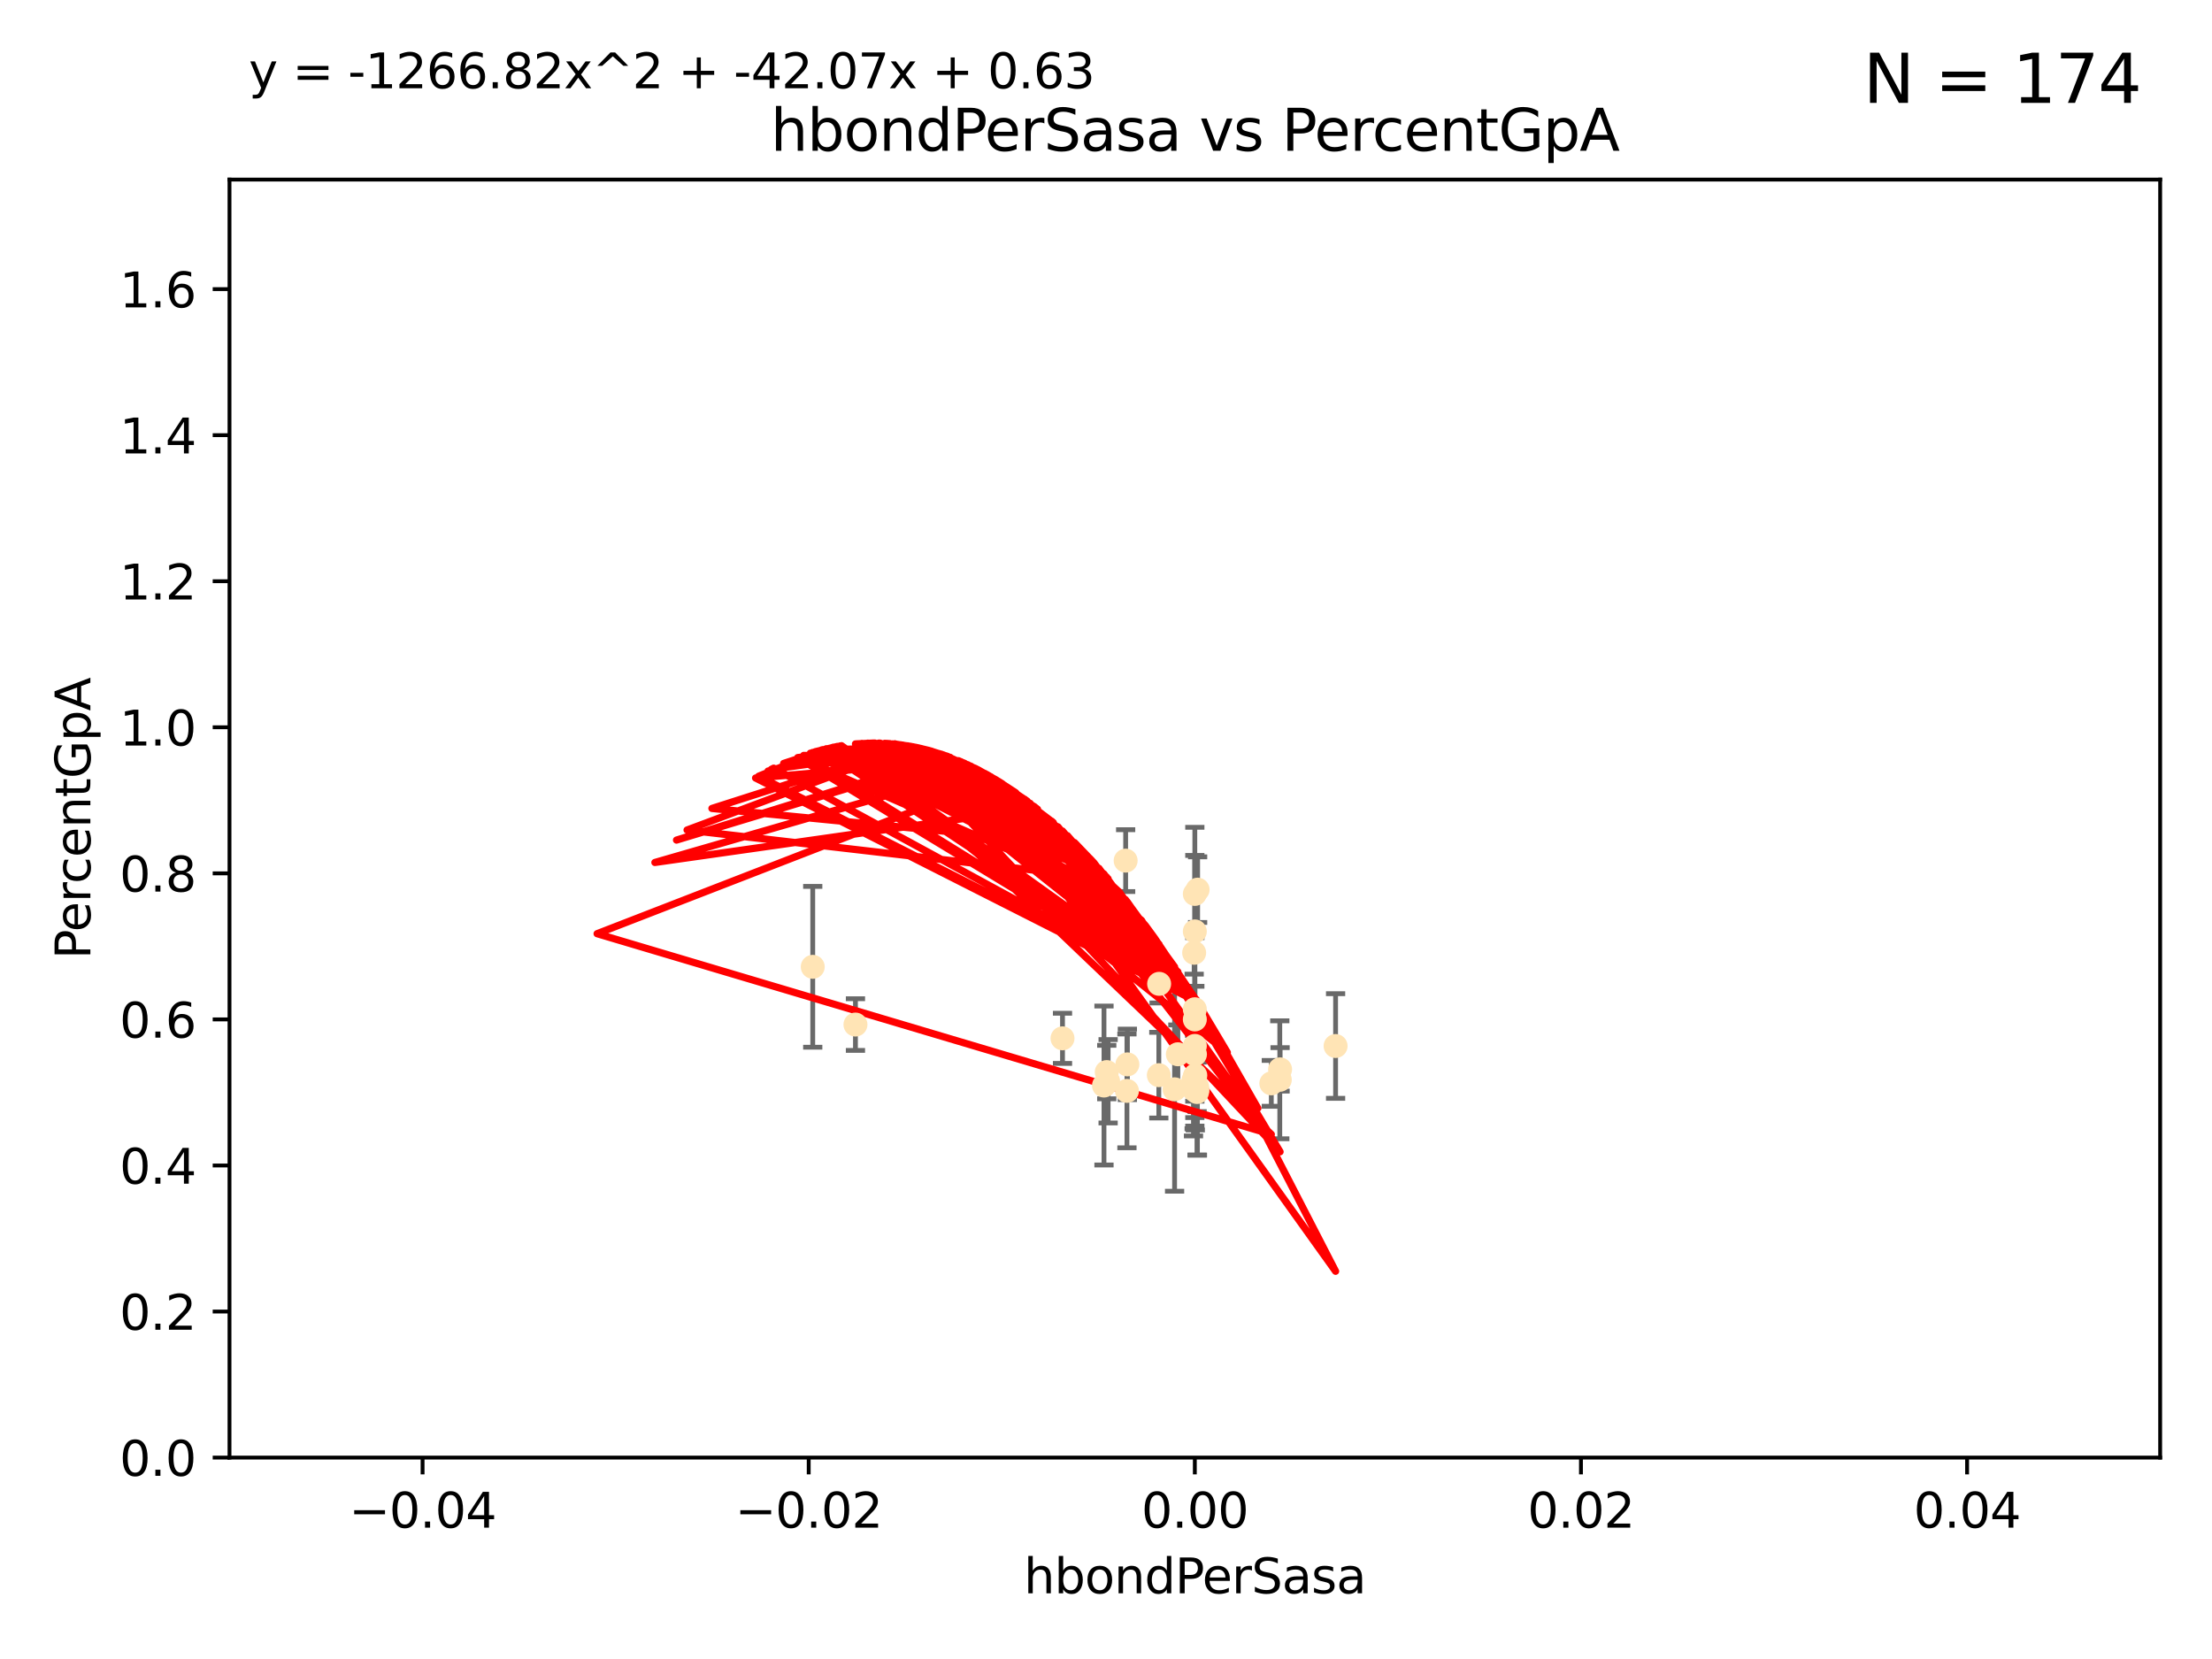 <?xml version="1.0" encoding="utf-8" standalone="no"?>
<!DOCTYPE svg PUBLIC "-//W3C//DTD SVG 1.1//EN"
  "http://www.w3.org/Graphics/SVG/1.1/DTD/svg11.dtd">
<svg xmlns:xlink="http://www.w3.org/1999/xlink" width="460.8pt" height="345.6pt" viewBox="0 0 460.8 345.6" xmlns="http://www.w3.org/2000/svg" version="1.1">
 <defs>
  <style type="text/css">*{stroke-linejoin: round; stroke-linecap: butt}</style>
 </defs>
 <g id="figure_1">
  <g id="patch_1">
   <path d="M 0 345.6 
L 460.8 345.6 
L 460.8 0 
L 0 0 
z
" style="fill: #ffffff"/>
  </g>
  <g id="axes_1">
   <g id="patch_2">
    <path d="M 47.81 303.64 
L 450 303.64 
L 450 37.411 
L 47.81 37.411 
z
" style="fill: #ffffff"/>
   </g>
   <g id="PathCollection_1">
    <defs>
     <path id="m724ec3000a" d="M 0 1.118 
C 0.297 1.118 0.581 1 0.791 0.791 
C 1 0.581 1.118 0.297 1.118 0 
C 1.118 -0.297 1 -0.581 0.791 -0.791 
C 0.581 -1 0.297 -1.118 0 -1.118 
C -0.297 -1.118 -0.581 -1 -0.791 -0.791 
C -1 -0.581 -1.118 -0.297 -1.118 0 
C -1.118 0.297 -1 0.581 -0.791 0.791 
C -0.581 1 -0.297 1.118 0 1.118 
z
" style="stroke: #ffe4b5"/>
    </defs>
    <g clip-path="url(#p5b90df4842)">
     <use xlink:href="#m724ec3000a" x="249.382" y="226.411" style="fill: #ffe4b5; stroke: #ffe4b5"/>
     <use xlink:href="#m724ec3000a" x="234.852" y="221.731" style="fill: #ffe4b5; stroke: #ffe4b5"/>
     <use xlink:href="#m724ec3000a" x="248.905" y="186.224" style="fill: #ffe4b5; stroke: #ffe4b5"/>
     <use xlink:href="#m724ec3000a" x="241.405" y="223.977" style="fill: #ffe4b5; stroke: #ffe4b5"/>
     <use xlink:href="#m724ec3000a" x="230.842" y="225.249" style="fill: #ffe4b5; stroke: #ffe4b5"/>
     <use xlink:href="#m724ec3000a" x="245.37" y="219.624" style="fill: #ffe4b5; stroke: #ffe4b5"/>
     <use xlink:href="#m724ec3000a" x="229.982" y="226.135" style="fill: #ffe4b5; stroke: #ffe4b5"/>
     <use xlink:href="#m724ec3000a" x="234.493" y="179.285" style="fill: #ffe4b5; stroke: #ffe4b5"/>
     <use xlink:href="#m724ec3000a" x="248.905" y="224.484" style="fill: #ffe4b5; stroke: #ffe4b5"/>
     <use xlink:href="#m724ec3000a" x="230.557" y="223.332" style="fill: #ffe4b5; stroke: #ffe4b5"/>
     <use xlink:href="#m724ec3000a" x="264.839" y="225.686" style="fill: #ffe4b5; stroke: #ffe4b5"/>
     <use xlink:href="#m724ec3000a" x="248.905" y="210.247" style="fill: #ffe4b5; stroke: #ffe4b5"/>
     <use xlink:href="#m724ec3000a" x="248.931" y="219.631" style="fill: #ffe4b5; stroke: #ffe4b5"/>
     <use xlink:href="#m724ec3000a" x="248.765" y="198.481" style="fill: #ffe4b5; stroke: #ffe4b5"/>
     <use xlink:href="#m724ec3000a" x="241.469" y="204.951" style="fill: #ffe4b5; stroke: #ffe4b5"/>
     <use xlink:href="#m724ec3000a" x="221.34" y="216.303" style="fill: #ffe4b5; stroke: #ffe4b5"/>
     <use xlink:href="#m724ec3000a" x="249.445" y="227.029" style="fill: #ffe4b5; stroke: #ffe4b5"/>
     <use xlink:href="#m724ec3000a" x="248.625" y="225.021" style="fill: #ffe4b5; stroke: #ffe4b5"/>
     <use xlink:href="#m724ec3000a" x="248.765" y="227.043" style="fill: #ffe4b5; stroke: #ffe4b5"/>
     <use xlink:href="#m724ec3000a" x="248.905" y="217.887" style="fill: #ffe4b5; stroke: #ffe4b5"/>
     <use xlink:href="#m724ec3000a" x="248.905" y="194.031" style="fill: #ffe4b5; stroke: #ffe4b5"/>
     <use xlink:href="#m724ec3000a" x="244.687" y="226.92" style="fill: #ffe4b5; stroke: #ffe4b5"/>
     <use xlink:href="#m724ec3000a" x="266.604" y="224.942" style="fill: #ffe4b5; stroke: #ffe4b5"/>
     <use xlink:href="#m724ec3000a" x="248.905" y="224.228" style="fill: #ffe4b5; stroke: #ffe4b5"/>
     <use xlink:href="#m724ec3000a" x="278.229" y="217.903" style="fill: #ffe4b5; stroke: #ffe4b5"/>
     <use xlink:href="#m724ec3000a" x="249.486" y="185.331" style="fill: #ffe4b5; stroke: #ffe4b5"/>
     <use xlink:href="#m724ec3000a" x="234.763" y="227.252" style="fill: #ffe4b5; stroke: #ffe4b5"/>
     <use xlink:href="#m724ec3000a" x="249.001" y="224.019" style="fill: #ffe4b5; stroke: #ffe4b5"/>
     <use xlink:href="#m724ec3000a" x="178.207" y="213.437" style="fill: #ffe4b5; stroke: #ffe4b5"/>
     <use xlink:href="#m724ec3000a" x="169.309" y="201.405" style="fill: #ffe4b5; stroke: #ffe4b5"/>
     <use xlink:href="#m724ec3000a" x="249.365" y="227.487" style="fill: #ffe4b5; stroke: #ffe4b5"/>
     <use xlink:href="#m724ec3000a" x="266.664" y="222.767" style="fill: #ffe4b5; stroke: #ffe4b5"/>
     <use xlink:href="#m724ec3000a" x="248.905" y="212.364" style="fill: #ffe4b5; stroke: #ffe4b5"/>
    </g>
   </g>
   <g id="matplotlib.axis_1">
    <g id="xtick_1">
     <g id="line2d_1">
      <defs>
       <path id="mc530b7722c" d="M 0 0 
L 0 3.5 
" style="stroke: #000000; stroke-width: 0.8"/>
      </defs>
      <g>
       <use xlink:href="#mc530b7722c" x="88.029" y="303.64" style="stroke: #000000; stroke-width: 0.8"/>
      </g>
     </g>
     <g id="text_1">
      <!-- −0.04 -->
      <g transform="translate(72.706 318.238)scale(0.1 -0.1)">
       <defs>
        <path id="DejaVuSans-2212" d="M 678 2272 
L 4684 2272 
L 4684 1741 
L 678 1741 
L 678 2272 
z
" transform="scale(0.016)"/>
        <path id="DejaVuSans-30" d="M 2034 4250 
Q 1547 4250 1301 3770 
Q 1056 3291 1056 2328 
Q 1056 1369 1301 889 
Q 1547 409 2034 409 
Q 2525 409 2770 889 
Q 3016 1369 3016 2328 
Q 3016 3291 2770 3770 
Q 2525 4250 2034 4250 
z
M 2034 4750 
Q 2819 4750 3233 4129 
Q 3647 3509 3647 2328 
Q 3647 1150 3233 529 
Q 2819 -91 2034 -91 
Q 1250 -91 836 529 
Q 422 1150 422 2328 
Q 422 3509 836 4129 
Q 1250 4750 2034 4750 
z
" transform="scale(0.016)"/>
        <path id="DejaVuSans-2e" d="M 684 794 
L 1344 794 
L 1344 0 
L 684 0 
L 684 794 
z
" transform="scale(0.016)"/>
        <path id="DejaVuSans-34" d="M 2419 4116 
L 825 1625 
L 2419 1625 
L 2419 4116 
z
M 2253 4666 
L 3047 4666 
L 3047 1625 
L 3713 1625 
L 3713 1100 
L 3047 1100 
L 3047 0 
L 2419 0 
L 2419 1100 
L 313 1100 
L 313 1709 
L 2253 4666 
z
" transform="scale(0.016)"/>
       </defs>
       <use xlink:href="#DejaVuSans-2212"/>
       <use xlink:href="#DejaVuSans-30" x="83.789"/>
       <use xlink:href="#DejaVuSans-2e" x="147.412"/>
       <use xlink:href="#DejaVuSans-30" x="179.199"/>
       <use xlink:href="#DejaVuSans-34" x="242.822"/>
      </g>
     </g>
    </g>
    <g id="xtick_2">
     <g id="line2d_2">
      <g>
       <use xlink:href="#mc530b7722c" x="168.467" y="303.64" style="stroke: #000000; stroke-width: 0.8"/>
      </g>
     </g>
     <g id="text_2">
      <!-- −0.02 -->
      <g transform="translate(153.144 318.238)scale(0.1 -0.1)">
       <defs>
        <path id="DejaVuSans-32" d="M 1228 531 
L 3431 531 
L 3431 0 
L 469 0 
L 469 531 
Q 828 903 1448 1529 
Q 2069 2156 2228 2338 
Q 2531 2678 2651 2914 
Q 2772 3150 2772 3378 
Q 2772 3750 2511 3984 
Q 2250 4219 1831 4219 
Q 1534 4219 1204 4116 
Q 875 4013 500 3803 
L 500 4441 
Q 881 4594 1212 4672 
Q 1544 4750 1819 4750 
Q 2544 4750 2975 4387 
Q 3406 4025 3406 3419 
Q 3406 3131 3298 2873 
Q 3191 2616 2906 2266 
Q 2828 2175 2409 1742 
Q 1991 1309 1228 531 
z
" transform="scale(0.016)"/>
       </defs>
       <use xlink:href="#DejaVuSans-2212"/>
       <use xlink:href="#DejaVuSans-30" x="83.789"/>
       <use xlink:href="#DejaVuSans-2e" x="147.412"/>
       <use xlink:href="#DejaVuSans-30" x="179.199"/>
       <use xlink:href="#DejaVuSans-32" x="242.822"/>
      </g>
     </g>
    </g>
    <g id="xtick_3">
     <g id="line2d_3">
      <g>
       <use xlink:href="#mc530b7722c" x="248.905" y="303.64" style="stroke: #000000; stroke-width: 0.8"/>
      </g>
     </g>
     <g id="text_3">
      <!-- 0.00 -->
      <g transform="translate(237.772 318.238)scale(0.1 -0.1)">
       <use xlink:href="#DejaVuSans-30"/>
       <use xlink:href="#DejaVuSans-2e" x="63.623"/>
       <use xlink:href="#DejaVuSans-30" x="95.41"/>
       <use xlink:href="#DejaVuSans-30" x="159.033"/>
      </g>
     </g>
    </g>
    <g id="xtick_4">
     <g id="line2d_4">
      <g>
       <use xlink:href="#mc530b7722c" x="329.343" y="303.64" style="stroke: #000000; stroke-width: 0.8"/>
      </g>
     </g>
     <g id="text_4">
      <!-- 0.02 -->
      <g transform="translate(318.21 318.238)scale(0.1 -0.1)">
       <use xlink:href="#DejaVuSans-30"/>
       <use xlink:href="#DejaVuSans-2e" x="63.623"/>
       <use xlink:href="#DejaVuSans-30" x="95.41"/>
       <use xlink:href="#DejaVuSans-32" x="159.033"/>
      </g>
     </g>
    </g>
    <g id="xtick_5">
     <g id="line2d_5">
      <g>
       <use xlink:href="#mc530b7722c" x="409.781" y="303.64" style="stroke: #000000; stroke-width: 0.8"/>
      </g>
     </g>
     <g id="text_5">
      <!-- 0.04 -->
      <g transform="translate(398.648 318.238)scale(0.1 -0.1)">
       <use xlink:href="#DejaVuSans-30"/>
       <use xlink:href="#DejaVuSans-2e" x="63.623"/>
       <use xlink:href="#DejaVuSans-30" x="95.41"/>
       <use xlink:href="#DejaVuSans-34" x="159.033"/>
      </g>
     </g>
    </g>
    <g id="text_6">
     <!-- hbondPerSasa -->
     <g transform="translate(213.287 331.917)scale(0.1 -0.1)">
      <defs>
       <path id="DejaVuSans-68" d="M 3513 2113 
L 3513 0 
L 2938 0 
L 2938 2094 
Q 2938 2591 2744 2837 
Q 2550 3084 2163 3084 
Q 1697 3084 1428 2787 
Q 1159 2491 1159 1978 
L 1159 0 
L 581 0 
L 581 4863 
L 1159 4863 
L 1159 2956 
Q 1366 3272 1645 3428 
Q 1925 3584 2291 3584 
Q 2894 3584 3203 3211 
Q 3513 2838 3513 2113 
z
" transform="scale(0.016)"/>
       <path id="DejaVuSans-62" d="M 3116 1747 
Q 3116 2381 2855 2742 
Q 2594 3103 2138 3103 
Q 1681 3103 1420 2742 
Q 1159 2381 1159 1747 
Q 1159 1113 1420 752 
Q 1681 391 2138 391 
Q 2594 391 2855 752 
Q 3116 1113 3116 1747 
z
M 1159 2969 
Q 1341 3281 1617 3432 
Q 1894 3584 2278 3584 
Q 2916 3584 3314 3078 
Q 3713 2572 3713 1747 
Q 3713 922 3314 415 
Q 2916 -91 2278 -91 
Q 1894 -91 1617 61 
Q 1341 213 1159 525 
L 1159 0 
L 581 0 
L 581 4863 
L 1159 4863 
L 1159 2969 
z
" transform="scale(0.016)"/>
       <path id="DejaVuSans-6f" d="M 1959 3097 
Q 1497 3097 1228 2736 
Q 959 2375 959 1747 
Q 959 1119 1226 758 
Q 1494 397 1959 397 
Q 2419 397 2687 759 
Q 2956 1122 2956 1747 
Q 2956 2369 2687 2733 
Q 2419 3097 1959 3097 
z
M 1959 3584 
Q 2709 3584 3137 3096 
Q 3566 2609 3566 1747 
Q 3566 888 3137 398 
Q 2709 -91 1959 -91 
Q 1206 -91 779 398 
Q 353 888 353 1747 
Q 353 2609 779 3096 
Q 1206 3584 1959 3584 
z
" transform="scale(0.016)"/>
       <path id="DejaVuSans-6e" d="M 3513 2113 
L 3513 0 
L 2938 0 
L 2938 2094 
Q 2938 2591 2744 2837 
Q 2550 3084 2163 3084 
Q 1697 3084 1428 2787 
Q 1159 2491 1159 1978 
L 1159 0 
L 581 0 
L 581 3500 
L 1159 3500 
L 1159 2956 
Q 1366 3272 1645 3428 
Q 1925 3584 2291 3584 
Q 2894 3584 3203 3211 
Q 3513 2838 3513 2113 
z
" transform="scale(0.016)"/>
       <path id="DejaVuSans-64" d="M 2906 2969 
L 2906 4863 
L 3481 4863 
L 3481 0 
L 2906 0 
L 2906 525 
Q 2725 213 2448 61 
Q 2172 -91 1784 -91 
Q 1150 -91 751 415 
Q 353 922 353 1747 
Q 353 2572 751 3078 
Q 1150 3584 1784 3584 
Q 2172 3584 2448 3432 
Q 2725 3281 2906 2969 
z
M 947 1747 
Q 947 1113 1208 752 
Q 1469 391 1925 391 
Q 2381 391 2643 752 
Q 2906 1113 2906 1747 
Q 2906 2381 2643 2742 
Q 2381 3103 1925 3103 
Q 1469 3103 1208 2742 
Q 947 2381 947 1747 
z
" transform="scale(0.016)"/>
       <path id="DejaVuSans-50" d="M 1259 4147 
L 1259 2394 
L 2053 2394 
Q 2494 2394 2734 2622 
Q 2975 2850 2975 3272 
Q 2975 3691 2734 3919 
Q 2494 4147 2053 4147 
L 1259 4147 
z
M 628 4666 
L 2053 4666 
Q 2838 4666 3239 4311 
Q 3641 3956 3641 3272 
Q 3641 2581 3239 2228 
Q 2838 1875 2053 1875 
L 1259 1875 
L 1259 0 
L 628 0 
L 628 4666 
z
" transform="scale(0.016)"/>
       <path id="DejaVuSans-65" d="M 3597 1894 
L 3597 1613 
L 953 1613 
Q 991 1019 1311 708 
Q 1631 397 2203 397 
Q 2534 397 2845 478 
Q 3156 559 3463 722 
L 3463 178 
Q 3153 47 2828 -22 
Q 2503 -91 2169 -91 
Q 1331 -91 842 396 
Q 353 884 353 1716 
Q 353 2575 817 3079 
Q 1281 3584 2069 3584 
Q 2775 3584 3186 3129 
Q 3597 2675 3597 1894 
z
M 3022 2063 
Q 3016 2534 2758 2815 
Q 2500 3097 2075 3097 
Q 1594 3097 1305 2825 
Q 1016 2553 972 2059 
L 3022 2063 
z
" transform="scale(0.016)"/>
       <path id="DejaVuSans-72" d="M 2631 2963 
Q 2534 3019 2420 3045 
Q 2306 3072 2169 3072 
Q 1681 3072 1420 2755 
Q 1159 2438 1159 1844 
L 1159 0 
L 581 0 
L 581 3500 
L 1159 3500 
L 1159 2956 
Q 1341 3275 1631 3429 
Q 1922 3584 2338 3584 
Q 2397 3584 2469 3576 
Q 2541 3569 2628 3553 
L 2631 2963 
z
" transform="scale(0.016)"/>
       <path id="DejaVuSans-53" d="M 3425 4513 
L 3425 3897 
Q 3066 4069 2747 4153 
Q 2428 4238 2131 4238 
Q 1616 4238 1336 4038 
Q 1056 3838 1056 3469 
Q 1056 3159 1242 3001 
Q 1428 2844 1947 2747 
L 2328 2669 
Q 3034 2534 3370 2195 
Q 3706 1856 3706 1288 
Q 3706 609 3251 259 
Q 2797 -91 1919 -91 
Q 1588 -91 1214 -16 
Q 841 59 441 206 
L 441 856 
Q 825 641 1194 531 
Q 1563 422 1919 422 
Q 2459 422 2753 634 
Q 3047 847 3047 1241 
Q 3047 1584 2836 1778 
Q 2625 1972 2144 2069 
L 1759 2144 
Q 1053 2284 737 2584 
Q 422 2884 422 3419 
Q 422 4038 858 4394 
Q 1294 4750 2059 4750 
Q 2388 4750 2728 4690 
Q 3069 4631 3425 4513 
z
" transform="scale(0.016)"/>
       <path id="DejaVuSans-61" d="M 2194 1759 
Q 1497 1759 1228 1600 
Q 959 1441 959 1056 
Q 959 750 1161 570 
Q 1363 391 1709 391 
Q 2188 391 2477 730 
Q 2766 1069 2766 1631 
L 2766 1759 
L 2194 1759 
z
M 3341 1997 
L 3341 0 
L 2766 0 
L 2766 531 
Q 2569 213 2275 61 
Q 1981 -91 1556 -91 
Q 1019 -91 701 211 
Q 384 513 384 1019 
Q 384 1609 779 1909 
Q 1175 2209 1959 2209 
L 2766 2209 
L 2766 2266 
Q 2766 2663 2505 2880 
Q 2244 3097 1772 3097 
Q 1472 3097 1187 3025 
Q 903 2953 641 2809 
L 641 3341 
Q 956 3463 1253 3523 
Q 1550 3584 1831 3584 
Q 2591 3584 2966 3190 
Q 3341 2797 3341 1997 
z
" transform="scale(0.016)"/>
       <path id="DejaVuSans-73" d="M 2834 3397 
L 2834 2853 
Q 2591 2978 2328 3040 
Q 2066 3103 1784 3103 
Q 1356 3103 1142 2972 
Q 928 2841 928 2578 
Q 928 2378 1081 2264 
Q 1234 2150 1697 2047 
L 1894 2003 
Q 2506 1872 2764 1633 
Q 3022 1394 3022 966 
Q 3022 478 2636 193 
Q 2250 -91 1575 -91 
Q 1294 -91 989 -36 
Q 684 19 347 128 
L 347 722 
Q 666 556 975 473 
Q 1284 391 1588 391 
Q 1994 391 2212 530 
Q 2431 669 2431 922 
Q 2431 1156 2273 1281 
Q 2116 1406 1581 1522 
L 1381 1569 
Q 847 1681 609 1914 
Q 372 2147 372 2553 
Q 372 3047 722 3315 
Q 1072 3584 1716 3584 
Q 2034 3584 2315 3537 
Q 2597 3491 2834 3397 
z
" transform="scale(0.016)"/>
      </defs>
      <use xlink:href="#DejaVuSans-68"/>
      <use xlink:href="#DejaVuSans-62" x="63.379"/>
      <use xlink:href="#DejaVuSans-6f" x="126.855"/>
      <use xlink:href="#DejaVuSans-6e" x="188.037"/>
      <use xlink:href="#DejaVuSans-64" x="251.416"/>
      <use xlink:href="#DejaVuSans-50" x="314.893"/>
      <use xlink:href="#DejaVuSans-65" x="371.57"/>
      <use xlink:href="#DejaVuSans-72" x="433.094"/>
      <use xlink:href="#DejaVuSans-53" x="474.207"/>
      <use xlink:href="#DejaVuSans-61" x="537.684"/>
      <use xlink:href="#DejaVuSans-73" x="598.963"/>
      <use xlink:href="#DejaVuSans-61" x="651.062"/>
     </g>
    </g>
   </g>
   <g id="matplotlib.axis_2">
    <g id="ytick_1">
     <g id="line2d_6">
      <defs>
       <path id="m06e369c76f" d="M 0 0 
L -3.5 0 
" style="stroke: #000000; stroke-width: 0.8"/>
      </defs>
      <g>
       <use xlink:href="#m06e369c76f" x="47.81" y="303.64" style="stroke: #000000; stroke-width: 0.8"/>
      </g>
     </g>
     <g id="text_7">
      <!-- 0.0 -->
      <g transform="translate(24.907 307.439)scale(0.1 -0.1)">
       <use xlink:href="#DejaVuSans-30"/>
       <use xlink:href="#DejaVuSans-2e" x="63.623"/>
       <use xlink:href="#DejaVuSans-30" x="95.41"/>
      </g>
     </g>
    </g>
    <g id="ytick_2">
     <g id="line2d_7">
      <g>
       <use xlink:href="#m06e369c76f" x="47.81" y="273.214" style="stroke: #000000; stroke-width: 0.8"/>
      </g>
     </g>
     <g id="text_8">
      <!-- 0.2 -->
      <g transform="translate(24.907 277.013)scale(0.1 -0.1)">
       <use xlink:href="#DejaVuSans-30"/>
       <use xlink:href="#DejaVuSans-2e" x="63.623"/>
       <use xlink:href="#DejaVuSans-32" x="95.41"/>
      </g>
     </g>
    </g>
    <g id="ytick_3">
     <g id="line2d_8">
      <g>
       <use xlink:href="#m06e369c76f" x="47.81" y="242.788" style="stroke: #000000; stroke-width: 0.8"/>
      </g>
     </g>
     <g id="text_9">
      <!-- 0.4 -->
      <g transform="translate(24.907 246.587)scale(0.1 -0.1)">
       <use xlink:href="#DejaVuSans-30"/>
       <use xlink:href="#DejaVuSans-2e" x="63.623"/>
       <use xlink:href="#DejaVuSans-34" x="95.41"/>
      </g>
     </g>
    </g>
    <g id="ytick_4">
     <g id="line2d_9">
      <g>
       <use xlink:href="#m06e369c76f" x="47.81" y="212.362" style="stroke: #000000; stroke-width: 0.8"/>
      </g>
     </g>
     <g id="text_10">
      <!-- 0.6 -->
      <g transform="translate(24.907 216.161)scale(0.1 -0.1)">
       <defs>
        <path id="DejaVuSans-36" d="M 2113 2584 
Q 1688 2584 1439 2293 
Q 1191 2003 1191 1497 
Q 1191 994 1439 701 
Q 1688 409 2113 409 
Q 2538 409 2786 701 
Q 3034 994 3034 1497 
Q 3034 2003 2786 2293 
Q 2538 2584 2113 2584 
z
M 3366 4563 
L 3366 3988 
Q 3128 4100 2886 4159 
Q 2644 4219 2406 4219 
Q 1781 4219 1451 3797 
Q 1122 3375 1075 2522 
Q 1259 2794 1537 2939 
Q 1816 3084 2150 3084 
Q 2853 3084 3261 2657 
Q 3669 2231 3669 1497 
Q 3669 778 3244 343 
Q 2819 -91 2113 -91 
Q 1303 -91 875 529 
Q 447 1150 447 2328 
Q 447 3434 972 4092 
Q 1497 4750 2381 4750 
Q 2619 4750 2861 4703 
Q 3103 4656 3366 4563 
z
" transform="scale(0.016)"/>
       </defs>
       <use xlink:href="#DejaVuSans-30"/>
       <use xlink:href="#DejaVuSans-2e" x="63.623"/>
       <use xlink:href="#DejaVuSans-36" x="95.41"/>
      </g>
     </g>
    </g>
    <g id="ytick_5">
     <g id="line2d_10">
      <g>
       <use xlink:href="#m06e369c76f" x="47.81" y="181.935" style="stroke: #000000; stroke-width: 0.8"/>
      </g>
     </g>
     <g id="text_11">
      <!-- 0.8 -->
      <g transform="translate(24.907 185.735)scale(0.1 -0.1)">
       <defs>
        <path id="DejaVuSans-38" d="M 2034 2216 
Q 1584 2216 1326 1975 
Q 1069 1734 1069 1313 
Q 1069 891 1326 650 
Q 1584 409 2034 409 
Q 2484 409 2743 651 
Q 3003 894 3003 1313 
Q 3003 1734 2745 1975 
Q 2488 2216 2034 2216 
z
M 1403 2484 
Q 997 2584 770 2862 
Q 544 3141 544 3541 
Q 544 4100 942 4425 
Q 1341 4750 2034 4750 
Q 2731 4750 3128 4425 
Q 3525 4100 3525 3541 
Q 3525 3141 3298 2862 
Q 3072 2584 2669 2484 
Q 3125 2378 3379 2068 
Q 3634 1759 3634 1313 
Q 3634 634 3220 271 
Q 2806 -91 2034 -91 
Q 1263 -91 848 271 
Q 434 634 434 1313 
Q 434 1759 690 2068 
Q 947 2378 1403 2484 
z
M 1172 3481 
Q 1172 3119 1398 2916 
Q 1625 2713 2034 2713 
Q 2441 2713 2670 2916 
Q 2900 3119 2900 3481 
Q 2900 3844 2670 4047 
Q 2441 4250 2034 4250 
Q 1625 4250 1398 4047 
Q 1172 3844 1172 3481 
z
" transform="scale(0.016)"/>
       </defs>
       <use xlink:href="#DejaVuSans-30"/>
       <use xlink:href="#DejaVuSans-2e" x="63.623"/>
       <use xlink:href="#DejaVuSans-38" x="95.41"/>
      </g>
     </g>
    </g>
    <g id="ytick_6">
     <g id="line2d_11">
      <g>
       <use xlink:href="#m06e369c76f" x="47.81" y="151.509" style="stroke: #000000; stroke-width: 0.8"/>
      </g>
     </g>
     <g id="text_12">
      <!-- 1.0 -->
      <g transform="translate(24.907 155.308)scale(0.1 -0.1)">
       <defs>
        <path id="DejaVuSans-31" d="M 794 531 
L 1825 531 
L 1825 4091 
L 703 3866 
L 703 4441 
L 1819 4666 
L 2450 4666 
L 2450 531 
L 3481 531 
L 3481 0 
L 794 0 
L 794 531 
z
" transform="scale(0.016)"/>
       </defs>
       <use xlink:href="#DejaVuSans-31"/>
       <use xlink:href="#DejaVuSans-2e" x="63.623"/>
       <use xlink:href="#DejaVuSans-30" x="95.41"/>
      </g>
     </g>
    </g>
    <g id="ytick_7">
     <g id="line2d_12">
      <g>
       <use xlink:href="#m06e369c76f" x="47.81" y="121.083" style="stroke: #000000; stroke-width: 0.8"/>
      </g>
     </g>
     <g id="text_13">
      <!-- 1.2 -->
      <g transform="translate(24.907 124.882)scale(0.1 -0.1)">
       <use xlink:href="#DejaVuSans-31"/>
       <use xlink:href="#DejaVuSans-2e" x="63.623"/>
       <use xlink:href="#DejaVuSans-32" x="95.41"/>
      </g>
     </g>
    </g>
    <g id="ytick_8">
     <g id="line2d_13">
      <g>
       <use xlink:href="#m06e369c76f" x="47.81" y="90.657" style="stroke: #000000; stroke-width: 0.8"/>
      </g>
     </g>
     <g id="text_14">
      <!-- 1.4 -->
      <g transform="translate(24.907 94.456)scale(0.1 -0.1)">
       <use xlink:href="#DejaVuSans-31"/>
       <use xlink:href="#DejaVuSans-2e" x="63.623"/>
       <use xlink:href="#DejaVuSans-34" x="95.41"/>
      </g>
     </g>
    </g>
    <g id="ytick_9">
     <g id="line2d_14">
      <g>
       <use xlink:href="#m06e369c76f" x="47.81" y="60.231" style="stroke: #000000; stroke-width: 0.8"/>
      </g>
     </g>
     <g id="text_15">
      <!-- 1.6 -->
      <g transform="translate(24.907 64.03)scale(0.1 -0.1)">
       <use xlink:href="#DejaVuSans-31"/>
       <use xlink:href="#DejaVuSans-2e" x="63.623"/>
       <use xlink:href="#DejaVuSans-36" x="95.41"/>
      </g>
     </g>
    </g>
    <g id="text_16">
     <!-- PercentGpA -->
     <g transform="translate(18.827 199.802)rotate(-90)scale(0.1 -0.1)">
      <defs>
       <path id="DejaVuSans-63" d="M 3122 3366 
L 3122 2828 
Q 2878 2963 2633 3030 
Q 2388 3097 2138 3097 
Q 1578 3097 1268 2742 
Q 959 2388 959 1747 
Q 959 1106 1268 751 
Q 1578 397 2138 397 
Q 2388 397 2633 464 
Q 2878 531 3122 666 
L 3122 134 
Q 2881 22 2623 -34 
Q 2366 -91 2075 -91 
Q 1284 -91 818 406 
Q 353 903 353 1747 
Q 353 2603 823 3093 
Q 1294 3584 2113 3584 
Q 2378 3584 2631 3529 
Q 2884 3475 3122 3366 
z
" transform="scale(0.016)"/>
       <path id="DejaVuSans-74" d="M 1172 4494 
L 1172 3500 
L 2356 3500 
L 2356 3053 
L 1172 3053 
L 1172 1153 
Q 1172 725 1289 603 
Q 1406 481 1766 481 
L 2356 481 
L 2356 0 
L 1766 0 
Q 1100 0 847 248 
Q 594 497 594 1153 
L 594 3053 
L 172 3053 
L 172 3500 
L 594 3500 
L 594 4494 
L 1172 4494 
z
" transform="scale(0.016)"/>
       <path id="DejaVuSans-47" d="M 3809 666 
L 3809 1919 
L 2778 1919 
L 2778 2438 
L 4434 2438 
L 4434 434 
Q 4069 175 3628 42 
Q 3188 -91 2688 -91 
Q 1594 -91 976 548 
Q 359 1188 359 2328 
Q 359 3472 976 4111 
Q 1594 4750 2688 4750 
Q 3144 4750 3555 4637 
Q 3966 4525 4313 4306 
L 4313 3634 
Q 3963 3931 3569 4081 
Q 3175 4231 2741 4231 
Q 1884 4231 1454 3753 
Q 1025 3275 1025 2328 
Q 1025 1384 1454 906 
Q 1884 428 2741 428 
Q 3075 428 3337 486 
Q 3600 544 3809 666 
z
" transform="scale(0.016)"/>
       <path id="DejaVuSans-70" d="M 1159 525 
L 1159 -1331 
L 581 -1331 
L 581 3500 
L 1159 3500 
L 1159 2969 
Q 1341 3281 1617 3432 
Q 1894 3584 2278 3584 
Q 2916 3584 3314 3078 
Q 3713 2572 3713 1747 
Q 3713 922 3314 415 
Q 2916 -91 2278 -91 
Q 1894 -91 1617 61 
Q 1341 213 1159 525 
z
M 3116 1747 
Q 3116 2381 2855 2742 
Q 2594 3103 2138 3103 
Q 1681 3103 1420 2742 
Q 1159 2381 1159 1747 
Q 1159 1113 1420 752 
Q 1681 391 2138 391 
Q 2594 391 2855 752 
Q 3116 1113 3116 1747 
z
" transform="scale(0.016)"/>
       <path id="DejaVuSans-41" d="M 2188 4044 
L 1331 1722 
L 3047 1722 
L 2188 4044 
z
M 1831 4666 
L 2547 4666 
L 4325 0 
L 3669 0 
L 3244 1197 
L 1141 1197 
L 716 0 
L 50 0 
L 1831 4666 
z
" transform="scale(0.016)"/>
      </defs>
      <use xlink:href="#DejaVuSans-50"/>
      <use xlink:href="#DejaVuSans-65" x="56.678"/>
      <use xlink:href="#DejaVuSans-72" x="118.201"/>
      <use xlink:href="#DejaVuSans-63" x="157.064"/>
      <use xlink:href="#DejaVuSans-65" x="212.045"/>
      <use xlink:href="#DejaVuSans-6e" x="273.568"/>
      <use xlink:href="#DejaVuSans-74" x="336.947"/>
      <use xlink:href="#DejaVuSans-47" x="376.156"/>
      <use xlink:href="#DejaVuSans-70" x="453.646"/>
      <use xlink:href="#DejaVuSans-41" x="517.123"/>
     </g>
    </g>
   </g>
   <g id="LineCollection_1">
    <path d="M 249.382 231.559 
L 249.382 221.262 
" clip-path="url(#p5b90df4842)" style="fill: none; stroke: #696969"/>
    <path d="M 234.852 229.083 
L 234.852 214.379 
" clip-path="url(#p5b90df4842)" style="fill: none; stroke: #696969"/>
    <path d="M 248.905 194.25 
L 248.905 178.199 
" clip-path="url(#p5b90df4842)" style="fill: none; stroke: #696969"/>
    <path d="M 241.405 232.904 
L 241.405 215.05 
" clip-path="url(#p5b90df4842)" style="fill: none; stroke: #696969"/>
    <path d="M 230.842 233.934 
L 230.842 216.564 
" clip-path="url(#p5b90df4842)" style="fill: none; stroke: #696969"/>
    <path d="M 245.37 225.731 
L 245.37 213.516 
" clip-path="url(#p5b90df4842)" style="fill: none; stroke: #696969"/>
    <path d="M 229.982 242.688 
L 229.982 209.582 
" clip-path="url(#p5b90df4842)" style="fill: none; stroke: #696969"/>
    <path d="M 234.493 185.727 
L 234.493 172.842 
" clip-path="url(#p5b90df4842)" style="fill: none; stroke: #696969"/>
    <path d="M 248.905 234.588 
L 248.905 214.38 
" clip-path="url(#p5b90df4842)" style="fill: none; stroke: #696969"/>
    <path d="M 230.557 228.9 
L 230.557 217.765 
" clip-path="url(#p5b90df4842)" style="fill: none; stroke: #696969"/>
    <path d="M 264.839 230.461 
L 264.839 220.911 
" clip-path="url(#p5b90df4842)" style="fill: none; stroke: #696969"/>
    <path d="M 248.905 215.032 
L 248.905 205.463 
" clip-path="url(#p5b90df4842)" style="fill: none; stroke: #696969"/>
    <path d="M 248.931 220.906 
L 248.931 218.356 
" clip-path="url(#p5b90df4842)" style="fill: none; stroke: #696969"/>
    <path d="M 248.765 202.928 
L 248.765 194.034 
" clip-path="url(#p5b90df4842)" style="fill: none; stroke: #696969"/>
    <path d="M 241.469 208.934 
L 241.469 200.969 
" clip-path="url(#p5b90df4842)" style="fill: none; stroke: #696969"/>
    <path d="M 221.34 221.528 
L 221.34 211.077 
" clip-path="url(#p5b90df4842)" style="fill: none; stroke: #696969"/>
    <path d="M 249.445 240.638 
L 249.445 213.42 
" clip-path="url(#p5b90df4842)" style="fill: none; stroke: #696969"/>
    <path d="M 248.625 236.633 
L 248.625 213.409 
" clip-path="url(#p5b90df4842)" style="fill: none; stroke: #696969"/>
    <path d="M 248.765 235.144 
L 248.765 218.942 
" clip-path="url(#p5b90df4842)" style="fill: none; stroke: #696969"/>
    <path d="M 248.905 223.795 
L 248.905 211.979 
" clip-path="url(#p5b90df4842)" style="fill: none; stroke: #696969"/>
    <path d="M 248.905 215.715 
L 248.905 172.348 
" clip-path="url(#p5b90df4842)" style="fill: none; stroke: #696969"/>
    <path d="M 244.687 248.148 
L 244.687 205.692 
" clip-path="url(#p5b90df4842)" style="fill: none; stroke: #696969"/>
    <path d="M 266.604 237.227 
L 266.604 212.657 
" clip-path="url(#p5b90df4842)" style="fill: none; stroke: #696969"/>
    <path d="M 248.905 232.817 
L 248.905 215.638 
" clip-path="url(#p5b90df4842)" style="fill: none; stroke: #696969"/>
    <path d="M 278.229 228.801 
L 278.229 207.004 
" clip-path="url(#p5b90df4842)" style="fill: none; stroke: #696969"/>
    <path d="M 249.486 192.169 
L 249.486 178.494 
" clip-path="url(#p5b90df4842)" style="fill: none; stroke: #696969"/>
    <path d="M 234.763 239.103 
L 234.763 215.401 
" clip-path="url(#p5b90df4842)" style="fill: none; stroke: #696969"/>
    <path d="M 249.001 235.397 
L 249.001 212.641 
" clip-path="url(#p5b90df4842)" style="fill: none; stroke: #696969"/>
    <path d="M 178.207 218.815 
L 178.207 208.058 
" clip-path="url(#p5b90df4842)" style="fill: none; stroke: #696969"/>
    <path d="M 169.309 218.157 
L 169.309 184.653 
" clip-path="url(#p5b90df4842)" style="fill: none; stroke: #696969"/>
    <path d="M 249.365 240.614 
L 249.365 214.36 
" clip-path="url(#p5b90df4842)" style="fill: none; stroke: #696969"/>
    <path d="M 266.664 227.296 
L 266.664 218.238 
" clip-path="url(#p5b90df4842)" style="fill: none; stroke: #696969"/>
    <path d="M 248.905 229.396 
L 248.905 195.331 
" clip-path="url(#p5b90df4842)" style="fill: none; stroke: #696969"/>
   </g>
   <g id="line2d_15">
    <defs>
     <path id="mbb5737bf3c" d="M 2 0 
L -2 -0 
" style="stroke: #696969"/>
    </defs>
    <g clip-path="url(#p5b90df4842)">
     <use xlink:href="#mbb5737bf3c" x="249.382" y="231.559" style="fill: #696969; stroke: #696969"/>
     <use xlink:href="#mbb5737bf3c" x="234.852" y="229.083" style="fill: #696969; stroke: #696969"/>
     <use xlink:href="#mbb5737bf3c" x="248.905" y="194.25" style="fill: #696969; stroke: #696969"/>
     <use xlink:href="#mbb5737bf3c" x="241.405" y="232.904" style="fill: #696969; stroke: #696969"/>
     <use xlink:href="#mbb5737bf3c" x="230.842" y="233.934" style="fill: #696969; stroke: #696969"/>
     <use xlink:href="#mbb5737bf3c" x="245.37" y="225.731" style="fill: #696969; stroke: #696969"/>
     <use xlink:href="#mbb5737bf3c" x="229.982" y="242.688" style="fill: #696969; stroke: #696969"/>
     <use xlink:href="#mbb5737bf3c" x="234.493" y="185.727" style="fill: #696969; stroke: #696969"/>
     <use xlink:href="#mbb5737bf3c" x="248.905" y="234.588" style="fill: #696969; stroke: #696969"/>
     <use xlink:href="#mbb5737bf3c" x="230.557" y="228.9" style="fill: #696969; stroke: #696969"/>
     <use xlink:href="#mbb5737bf3c" x="264.839" y="230.461" style="fill: #696969; stroke: #696969"/>
     <use xlink:href="#mbb5737bf3c" x="248.905" y="215.032" style="fill: #696969; stroke: #696969"/>
     <use xlink:href="#mbb5737bf3c" x="248.931" y="220.906" style="fill: #696969; stroke: #696969"/>
     <use xlink:href="#mbb5737bf3c" x="248.765" y="202.928" style="fill: #696969; stroke: #696969"/>
     <use xlink:href="#mbb5737bf3c" x="241.469" y="208.934" style="fill: #696969; stroke: #696969"/>
     <use xlink:href="#mbb5737bf3c" x="221.34" y="221.528" style="fill: #696969; stroke: #696969"/>
     <use xlink:href="#mbb5737bf3c" x="249.445" y="240.638" style="fill: #696969; stroke: #696969"/>
     <use xlink:href="#mbb5737bf3c" x="248.625" y="236.633" style="fill: #696969; stroke: #696969"/>
     <use xlink:href="#mbb5737bf3c" x="248.765" y="235.144" style="fill: #696969; stroke: #696969"/>
     <use xlink:href="#mbb5737bf3c" x="248.905" y="223.795" style="fill: #696969; stroke: #696969"/>
     <use xlink:href="#mbb5737bf3c" x="248.905" y="215.715" style="fill: #696969; stroke: #696969"/>
     <use xlink:href="#mbb5737bf3c" x="244.687" y="248.148" style="fill: #696969; stroke: #696969"/>
     <use xlink:href="#mbb5737bf3c" x="266.604" y="237.227" style="fill: #696969; stroke: #696969"/>
     <use xlink:href="#mbb5737bf3c" x="248.905" y="232.817" style="fill: #696969; stroke: #696969"/>
     <use xlink:href="#mbb5737bf3c" x="278.229" y="228.801" style="fill: #696969; stroke: #696969"/>
     <use xlink:href="#mbb5737bf3c" x="249.486" y="192.169" style="fill: #696969; stroke: #696969"/>
     <use xlink:href="#mbb5737bf3c" x="234.763" y="239.103" style="fill: #696969; stroke: #696969"/>
     <use xlink:href="#mbb5737bf3c" x="249.001" y="235.397" style="fill: #696969; stroke: #696969"/>
     <use xlink:href="#mbb5737bf3c" x="178.207" y="218.815" style="fill: #696969; stroke: #696969"/>
     <use xlink:href="#mbb5737bf3c" x="169.309" y="218.157" style="fill: #696969; stroke: #696969"/>
     <use xlink:href="#mbb5737bf3c" x="249.365" y="240.614" style="fill: #696969; stroke: #696969"/>
     <use xlink:href="#mbb5737bf3c" x="266.664" y="227.296" style="fill: #696969; stroke: #696969"/>
     <use xlink:href="#mbb5737bf3c" x="248.905" y="229.396" style="fill: #696969; stroke: #696969"/>
    </g>
   </g>
   <g id="line2d_16">
    <g clip-path="url(#p5b90df4842)">
     <use xlink:href="#mbb5737bf3c" x="249.382" y="221.262" style="fill: #696969; stroke: #696969"/>
     <use xlink:href="#mbb5737bf3c" x="234.852" y="214.379" style="fill: #696969; stroke: #696969"/>
     <use xlink:href="#mbb5737bf3c" x="248.905" y="178.199" style="fill: #696969; stroke: #696969"/>
     <use xlink:href="#mbb5737bf3c" x="241.405" y="215.05" style="fill: #696969; stroke: #696969"/>
     <use xlink:href="#mbb5737bf3c" x="230.842" y="216.564" style="fill: #696969; stroke: #696969"/>
     <use xlink:href="#mbb5737bf3c" x="245.37" y="213.516" style="fill: #696969; stroke: #696969"/>
     <use xlink:href="#mbb5737bf3c" x="229.982" y="209.582" style="fill: #696969; stroke: #696969"/>
     <use xlink:href="#mbb5737bf3c" x="234.493" y="172.842" style="fill: #696969; stroke: #696969"/>
     <use xlink:href="#mbb5737bf3c" x="248.905" y="214.38" style="fill: #696969; stroke: #696969"/>
     <use xlink:href="#mbb5737bf3c" x="230.557" y="217.765" style="fill: #696969; stroke: #696969"/>
     <use xlink:href="#mbb5737bf3c" x="264.839" y="220.911" style="fill: #696969; stroke: #696969"/>
     <use xlink:href="#mbb5737bf3c" x="248.905" y="205.463" style="fill: #696969; stroke: #696969"/>
     <use xlink:href="#mbb5737bf3c" x="248.931" y="218.356" style="fill: #696969; stroke: #696969"/>
     <use xlink:href="#mbb5737bf3c" x="248.765" y="194.034" style="fill: #696969; stroke: #696969"/>
     <use xlink:href="#mbb5737bf3c" x="241.469" y="200.969" style="fill: #696969; stroke: #696969"/>
     <use xlink:href="#mbb5737bf3c" x="221.34" y="211.077" style="fill: #696969; stroke: #696969"/>
     <use xlink:href="#mbb5737bf3c" x="249.445" y="213.42" style="fill: #696969; stroke: #696969"/>
     <use xlink:href="#mbb5737bf3c" x="248.625" y="213.409" style="fill: #696969; stroke: #696969"/>
     <use xlink:href="#mbb5737bf3c" x="248.765" y="218.942" style="fill: #696969; stroke: #696969"/>
     <use xlink:href="#mbb5737bf3c" x="248.905" y="211.979" style="fill: #696969; stroke: #696969"/>
     <use xlink:href="#mbb5737bf3c" x="248.905" y="172.348" style="fill: #696969; stroke: #696969"/>
     <use xlink:href="#mbb5737bf3c" x="244.687" y="205.692" style="fill: #696969; stroke: #696969"/>
     <use xlink:href="#mbb5737bf3c" x="266.604" y="212.657" style="fill: #696969; stroke: #696969"/>
     <use xlink:href="#mbb5737bf3c" x="248.905" y="215.638" style="fill: #696969; stroke: #696969"/>
     <use xlink:href="#mbb5737bf3c" x="278.229" y="207.004" style="fill: #696969; stroke: #696969"/>
     <use xlink:href="#mbb5737bf3c" x="249.486" y="178.494" style="fill: #696969; stroke: #696969"/>
     <use xlink:href="#mbb5737bf3c" x="234.763" y="215.401" style="fill: #696969; stroke: #696969"/>
     <use xlink:href="#mbb5737bf3c" x="249.001" y="212.641" style="fill: #696969; stroke: #696969"/>
     <use xlink:href="#mbb5737bf3c" x="178.207" y="208.058" style="fill: #696969; stroke: #696969"/>
     <use xlink:href="#mbb5737bf3c" x="169.309" y="184.653" style="fill: #696969; stroke: #696969"/>
     <use xlink:href="#mbb5737bf3c" x="249.365" y="214.36" style="fill: #696969; stroke: #696969"/>
     <use xlink:href="#mbb5737bf3c" x="266.664" y="218.238" style="fill: #696969; stroke: #696969"/>
     <use xlink:href="#mbb5737bf3c" x="248.905" y="195.331" style="fill: #696969; stroke: #696969"/>
    </g>
   </g>
   <g id="line2d_17">
    <path d="M 186.841 155.053 
L 197.183 157.489 
L 206.483 161.857 
L 187.612 155.146 
L 203.111 160.035 
L 190.597 155.643 
L 208.201 162.889 
L 189.767 155.483 
L 169.238 156.766 
L 199.715 158.474 
L 157.399 162.072 
L 249.382 208.682 
L 234.852 187.911 
L 172.155 155.972 
L 158.039 161.699 
L 248.905 207.921 
L 188.017 155.201 
L 241.405 196.656 
L 189.776 155.485 
L 143.128 172.906 
L 230.842 183.065 
L 171.15 156.223 
L 190.719 155.668 
L 245.37 202.444 
L 193.483 156.325 
L 202.337 159.655 
L 168.808 156.901 
L 213.494 166.512 
L 180.768 154.809 
L 196.219 157.154 
L 190.955 155.717 
L 194.053 156.483 
L 203.175 160.067 
L 181.946 154.788 
L 200.765 158.927 
L 229.982 182.075 
L 197.466 157.592 
L 193.503 156.33 
L 190.916 155.708 
L 234.493 187.461 
L 248.905 207.921 
L 190.218 155.568 
L 201.01 159.037 
L 230.557 182.734 
L 179.549 154.867 
L 264.839 236.302 
L 124.387 194.506 
L 207.319 162.35 
L 211.569 165.117 
L 248.905 207.921 
L 191.459 155.826 
L 208.202 162.89 
L 183.322 154.805 
L 207.487 162.451 
L 185.948 154.962 
L 215.883 168.365 
L 136.426 179.669 
L 203.569 160.266 
L 207.62 162.532 
L 193.829 156.42 
L 216.137 168.57 
L 205.678 161.397 
L 200.074 158.626 
L 163.249 159.033 
L 173.611 155.651 
L 248.931 207.962 
L 182.097 154.788 
L 205.667 161.391 
L 171.383 156.162 
L 248.765 207.699 
L 184.323 154.845 
L 214.6 167.353 
L 183.087 154.799 
L 159.987 160.626 
L 185.411 154.916 
L 184.566 154.859 
L 213.917 166.83 
L 241.469 196.747 
L 221.34 173.11 
L 249.445 208.784 
L 189.509 155.437 
L 248.765 207.697 
L 161.171 160.019 
L 160.664 160.275 
L 191.884 155.922 
L 219.287 171.241 
L 219.062 171.043 
L 248.905 207.921 
L 228.922 180.88 
L 248.905 207.921 
L 234.432 187.386 
L 244.687 201.42 
L 203.984 160.481 
L 227.109 178.897 
L 190.332 155.59 
L 186.931 155.063 
L 266.604 239.818 
L 205.177 161.119 
L 233.325 186.02 
L 202.13 159.556 
L 215.6 168.138 
L 248.905 207.921 
L 197.218 157.502 
L 140.932 175.004 
L 197.941 157.768 
L 167.418 157.365 
L 248.905 207.921 
L 191.381 155.808 
L 169.795 156.599 
L 174.485 155.483 
L 234.696 187.715 
L 203.298 160.129 
L 278.229 264.829 
L 248.905 207.921 
L 175.304 155.342 
L 255.676 219.242 
L 249.486 208.849 
L 234.763 187.8 
L 166.176 157.818 
L 249.001 208.073 
L 220.417 172.258 
L 178.207 154.97 
L 182.026 154.788 
L 224.167 175.847 
L 148.306 168.414 
L 189.094 155.366 
L 166.204 157.808 
L 201.576 159.295 
L 213.955 166.859 
L 206.303 161.752 
L 248.748 207.671 
L 208.594 163.135 
L 182.236 154.788 
L 219.427 171.366 
L 208.395 163.01 
L 233.253 185.933 
L 262.035 230.868 
L 248.905 207.921 
L 248.905 207.921 
L 233.168 185.83 
L 208.75 163.234 
L 169.309 156.744 
L 206.003 161.581 
L 248.905 207.921 
L 227.875 179.725 
L 223.82 175.501 
L 248.365 207.065 
L 249.365 208.656 
L 196.573 157.275 
L 237.814 191.737 
L 266.664 239.938 
L 215.459 168.026 
L 248.905 207.921 
L 229.956 182.046 
L 174.995 155.393 
L 248.905 207.921 
L 248.905 207.921 
L 222.356 174.071 
L 238.639 192.841 
L 240.55 195.457 
L 248.905 207.921 
L 227.348 179.154 
L 249.392 208.698 
L 207.95 162.734 
L 248.905 207.921 
L 248.905 207.921 
" clip-path="url(#p5b90df4842)" style="fill: none; stroke: #ff0000; stroke-width: 1.5; stroke-linecap: square"/>
   </g>
   <g id="line2d_18">
    <defs>
     <path id="m8de48ed21b" d="M 0 2 
C 0.53 2 1.039 1.789 1.414 1.414 
C 1.789 1.039 2 0.53 2 0 
C 2 -0.53 1.789 -1.039 1.414 -1.414 
C 1.039 -1.789 0.53 -2 0 -2 
C -0.53 -2 -1.039 -1.789 -1.414 -1.414 
C -1.789 -1.039 -2 -0.53 -2 0 
C -2 0.53 -1.789 1.039 -1.414 1.414 
C -1.039 1.789 -0.53 2 0 2 
z
" style="stroke: #ffe4b5"/>
    </defs>
    <g clip-path="url(#p5b90df4842)">
     <use xlink:href="#m8de48ed21b" x="249.382" y="226.411" style="fill: #ffe4b5; stroke: #ffe4b5"/>
     <use xlink:href="#m8de48ed21b" x="234.852" y="221.731" style="fill: #ffe4b5; stroke: #ffe4b5"/>
     <use xlink:href="#m8de48ed21b" x="248.905" y="186.224" style="fill: #ffe4b5; stroke: #ffe4b5"/>
     <use xlink:href="#m8de48ed21b" x="241.405" y="223.977" style="fill: #ffe4b5; stroke: #ffe4b5"/>
     <use xlink:href="#m8de48ed21b" x="230.842" y="225.249" style="fill: #ffe4b5; stroke: #ffe4b5"/>
     <use xlink:href="#m8de48ed21b" x="245.37" y="219.624" style="fill: #ffe4b5; stroke: #ffe4b5"/>
     <use xlink:href="#m8de48ed21b" x="229.982" y="226.135" style="fill: #ffe4b5; stroke: #ffe4b5"/>
     <use xlink:href="#m8de48ed21b" x="234.493" y="179.285" style="fill: #ffe4b5; stroke: #ffe4b5"/>
     <use xlink:href="#m8de48ed21b" x="248.905" y="224.484" style="fill: #ffe4b5; stroke: #ffe4b5"/>
     <use xlink:href="#m8de48ed21b" x="230.557" y="223.332" style="fill: #ffe4b5; stroke: #ffe4b5"/>
     <use xlink:href="#m8de48ed21b" x="264.839" y="225.686" style="fill: #ffe4b5; stroke: #ffe4b5"/>
     <use xlink:href="#m8de48ed21b" x="248.905" y="210.247" style="fill: #ffe4b5; stroke: #ffe4b5"/>
     <use xlink:href="#m8de48ed21b" x="248.931" y="219.631" style="fill: #ffe4b5; stroke: #ffe4b5"/>
     <use xlink:href="#m8de48ed21b" x="248.765" y="198.481" style="fill: #ffe4b5; stroke: #ffe4b5"/>
     <use xlink:href="#m8de48ed21b" x="241.469" y="204.951" style="fill: #ffe4b5; stroke: #ffe4b5"/>
     <use xlink:href="#m8de48ed21b" x="221.34" y="216.303" style="fill: #ffe4b5; stroke: #ffe4b5"/>
     <use xlink:href="#m8de48ed21b" x="249.445" y="227.029" style="fill: #ffe4b5; stroke: #ffe4b5"/>
     <use xlink:href="#m8de48ed21b" x="248.625" y="225.021" style="fill: #ffe4b5; stroke: #ffe4b5"/>
     <use xlink:href="#m8de48ed21b" x="248.765" y="227.043" style="fill: #ffe4b5; stroke: #ffe4b5"/>
     <use xlink:href="#m8de48ed21b" x="248.905" y="217.887" style="fill: #ffe4b5; stroke: #ffe4b5"/>
     <use xlink:href="#m8de48ed21b" x="248.905" y="194.031" style="fill: #ffe4b5; stroke: #ffe4b5"/>
     <use xlink:href="#m8de48ed21b" x="244.687" y="226.92" style="fill: #ffe4b5; stroke: #ffe4b5"/>
     <use xlink:href="#m8de48ed21b" x="266.604" y="224.942" style="fill: #ffe4b5; stroke: #ffe4b5"/>
     <use xlink:href="#m8de48ed21b" x="248.905" y="224.228" style="fill: #ffe4b5; stroke: #ffe4b5"/>
     <use xlink:href="#m8de48ed21b" x="278.229" y="217.903" style="fill: #ffe4b5; stroke: #ffe4b5"/>
     <use xlink:href="#m8de48ed21b" x="249.486" y="185.331" style="fill: #ffe4b5; stroke: #ffe4b5"/>
     <use xlink:href="#m8de48ed21b" x="234.763" y="227.252" style="fill: #ffe4b5; stroke: #ffe4b5"/>
     <use xlink:href="#m8de48ed21b" x="249.001" y="224.019" style="fill: #ffe4b5; stroke: #ffe4b5"/>
     <use xlink:href="#m8de48ed21b" x="178.207" y="213.437" style="fill: #ffe4b5; stroke: #ffe4b5"/>
     <use xlink:href="#m8de48ed21b" x="169.309" y="201.405" style="fill: #ffe4b5; stroke: #ffe4b5"/>
     <use xlink:href="#m8de48ed21b" x="249.365" y="227.487" style="fill: #ffe4b5; stroke: #ffe4b5"/>
     <use xlink:href="#m8de48ed21b" x="266.664" y="222.767" style="fill: #ffe4b5; stroke: #ffe4b5"/>
     <use xlink:href="#m8de48ed21b" x="248.905" y="212.364" style="fill: #ffe4b5; stroke: #ffe4b5"/>
    </g>
   </g>
   <g id="patch_3">
    <path d="M 47.81 303.64 
L 47.81 37.411 
" style="fill: none; stroke: #000000; stroke-width: 0.8; stroke-linejoin: miter; stroke-linecap: square"/>
   </g>
   <g id="patch_4">
    <path d="M 450 303.64 
L 450 37.411 
" style="fill: none; stroke: #000000; stroke-width: 0.8; stroke-linejoin: miter; stroke-linecap: square"/>
   </g>
   <g id="patch_5">
    <path d="M 47.81 303.64 
L 450 303.64 
" style="fill: none; stroke: #000000; stroke-width: 0.8; stroke-linejoin: miter; stroke-linecap: square"/>
   </g>
   <g id="patch_6">
    <path d="M 47.81 37.411 
L 450 37.411 
" style="fill: none; stroke: #000000; stroke-width: 0.8; stroke-linejoin: miter; stroke-linecap: square"/>
   </g>
   <g id="text_17">
    <!-- N = 174 -->
    <g transform="translate(388.152 21.426)scale(0.14 -0.14)">
     <defs>
      <path id="DejaVuSans-4e" d="M 628 4666 
L 1478 4666 
L 3547 763 
L 3547 4666 
L 4159 4666 
L 4159 0 
L 3309 0 
L 1241 3903 
L 1241 0 
L 628 0 
L 628 4666 
z
" transform="scale(0.016)"/>
      <path id="DejaVuSans-20" transform="scale(0.016)"/>
      <path id="DejaVuSans-3d" d="M 678 2906 
L 4684 2906 
L 4684 2381 
L 678 2381 
L 678 2906 
z
M 678 1631 
L 4684 1631 
L 4684 1100 
L 678 1100 
L 678 1631 
z
" transform="scale(0.016)"/>
      <path id="DejaVuSans-37" d="M 525 4666 
L 3525 4666 
L 3525 4397 
L 1831 0 
L 1172 0 
L 2766 4134 
L 525 4134 
L 525 4666 
z
" transform="scale(0.016)"/>
     </defs>
     <use xlink:href="#DejaVuSans-4e"/>
     <use xlink:href="#DejaVuSans-20" x="74.805"/>
     <use xlink:href="#DejaVuSans-3d" x="106.592"/>
     <use xlink:href="#DejaVuSans-20" x="190.381"/>
     <use xlink:href="#DejaVuSans-31" x="222.168"/>
     <use xlink:href="#DejaVuSans-37" x="285.791"/>
     <use xlink:href="#DejaVuSans-34" x="349.414"/>
    </g>
   </g>
   <g id="text_18">
    <!-- y = -1266.82x^2 + -42.07x + 0.63 -->
    <g transform="translate(51.832 18.387)scale(0.1 -0.1)">
     <defs>
      <path id="DejaVuSans-79" d="M 2059 -325 
Q 1816 -950 1584 -1140 
Q 1353 -1331 966 -1331 
L 506 -1331 
L 506 -850 
L 844 -850 
Q 1081 -850 1212 -737 
Q 1344 -625 1503 -206 
L 1606 56 
L 191 3500 
L 800 3500 
L 1894 763 
L 2988 3500 
L 3597 3500 
L 2059 -325 
z
" transform="scale(0.016)"/>
      <path id="DejaVuSans-2d" d="M 313 2009 
L 1997 2009 
L 1997 1497 
L 313 1497 
L 313 2009 
z
" transform="scale(0.016)"/>
      <path id="DejaVuSans-78" d="M 3513 3500 
L 2247 1797 
L 3578 0 
L 2900 0 
L 1881 1375 
L 863 0 
L 184 0 
L 1544 1831 
L 300 3500 
L 978 3500 
L 1906 2253 
L 2834 3500 
L 3513 3500 
z
" transform="scale(0.016)"/>
      <path id="DejaVuSans-5e" d="M 2988 4666 
L 4684 2925 
L 4056 2925 
L 2681 4159 
L 1306 2925 
L 678 2925 
L 2375 4666 
L 2988 4666 
z
" transform="scale(0.016)"/>
      <path id="DejaVuSans-2b" d="M 2944 4013 
L 2944 2272 
L 4684 2272 
L 4684 1741 
L 2944 1741 
L 2944 0 
L 2419 0 
L 2419 1741 
L 678 1741 
L 678 2272 
L 2419 2272 
L 2419 4013 
L 2944 4013 
z
" transform="scale(0.016)"/>
      <path id="DejaVuSans-33" d="M 2597 2516 
Q 3050 2419 3304 2112 
Q 3559 1806 3559 1356 
Q 3559 666 3084 287 
Q 2609 -91 1734 -91 
Q 1441 -91 1130 -33 
Q 819 25 488 141 
L 488 750 
Q 750 597 1062 519 
Q 1375 441 1716 441 
Q 2309 441 2620 675 
Q 2931 909 2931 1356 
Q 2931 1769 2642 2001 
Q 2353 2234 1838 2234 
L 1294 2234 
L 1294 2753 
L 1863 2753 
Q 2328 2753 2575 2939 
Q 2822 3125 2822 3475 
Q 2822 3834 2567 4026 
Q 2313 4219 1838 4219 
Q 1578 4219 1281 4162 
Q 984 4106 628 3988 
L 628 4550 
Q 988 4650 1302 4700 
Q 1616 4750 1894 4750 
Q 2613 4750 3031 4423 
Q 3450 4097 3450 3541 
Q 3450 3153 3228 2886 
Q 3006 2619 2597 2516 
z
" transform="scale(0.016)"/>
     </defs>
     <use xlink:href="#DejaVuSans-79"/>
     <use xlink:href="#DejaVuSans-20" x="59.18"/>
     <use xlink:href="#DejaVuSans-3d" x="90.967"/>
     <use xlink:href="#DejaVuSans-20" x="174.756"/>
     <use xlink:href="#DejaVuSans-2d" x="206.543"/>
     <use xlink:href="#DejaVuSans-31" x="242.627"/>
     <use xlink:href="#DejaVuSans-32" x="306.25"/>
     <use xlink:href="#DejaVuSans-36" x="369.873"/>
     <use xlink:href="#DejaVuSans-36" x="433.496"/>
     <use xlink:href="#DejaVuSans-2e" x="497.119"/>
     <use xlink:href="#DejaVuSans-38" x="528.906"/>
     <use xlink:href="#DejaVuSans-32" x="592.529"/>
     <use xlink:href="#DejaVuSans-78" x="656.152"/>
     <use xlink:href="#DejaVuSans-5e" x="715.332"/>
     <use xlink:href="#DejaVuSans-32" x="799.121"/>
     <use xlink:href="#DejaVuSans-20" x="862.744"/>
     <use xlink:href="#DejaVuSans-2b" x="894.531"/>
     <use xlink:href="#DejaVuSans-20" x="978.32"/>
     <use xlink:href="#DejaVuSans-2d" x="1010.107"/>
     <use xlink:href="#DejaVuSans-34" x="1046.191"/>
     <use xlink:href="#DejaVuSans-32" x="1109.814"/>
     <use xlink:href="#DejaVuSans-2e" x="1173.438"/>
     <use xlink:href="#DejaVuSans-30" x="1205.225"/>
     <use xlink:href="#DejaVuSans-37" x="1268.848"/>
     <use xlink:href="#DejaVuSans-78" x="1332.471"/>
     <use xlink:href="#DejaVuSans-20" x="1391.65"/>
     <use xlink:href="#DejaVuSans-2b" x="1423.438"/>
     <use xlink:href="#DejaVuSans-20" x="1507.227"/>
     <use xlink:href="#DejaVuSans-30" x="1539.014"/>
     <use xlink:href="#DejaVuSans-2e" x="1602.637"/>
     <use xlink:href="#DejaVuSans-36" x="1634.424"/>
     <use xlink:href="#DejaVuSans-33" x="1698.047"/>
    </g>
   </g>
   <g id="text_19">
    <!-- hbondPerSasa vs PercentGpA -->
    <g transform="translate(160.541 31.411)scale(0.12 -0.12)">
     <defs>
      <path id="DejaVuSans-76" d="M 191 3500 
L 800 3500 
L 1894 563 
L 2988 3500 
L 3597 3500 
L 2284 0 
L 1503 0 
L 191 3500 
z
" transform="scale(0.016)"/>
     </defs>
     <use xlink:href="#DejaVuSans-68"/>
     <use xlink:href="#DejaVuSans-62" x="63.379"/>
     <use xlink:href="#DejaVuSans-6f" x="126.855"/>
     <use xlink:href="#DejaVuSans-6e" x="188.037"/>
     <use xlink:href="#DejaVuSans-64" x="251.416"/>
     <use xlink:href="#DejaVuSans-50" x="314.893"/>
     <use xlink:href="#DejaVuSans-65" x="371.57"/>
     <use xlink:href="#DejaVuSans-72" x="433.094"/>
     <use xlink:href="#DejaVuSans-53" x="474.207"/>
     <use xlink:href="#DejaVuSans-61" x="537.684"/>
     <use xlink:href="#DejaVuSans-73" x="598.963"/>
     <use xlink:href="#DejaVuSans-61" x="651.062"/>
     <use xlink:href="#DejaVuSans-20" x="712.342"/>
     <use xlink:href="#DejaVuSans-76" x="744.129"/>
     <use xlink:href="#DejaVuSans-73" x="803.309"/>
     <use xlink:href="#DejaVuSans-20" x="855.408"/>
     <use xlink:href="#DejaVuSans-50" x="887.195"/>
     <use xlink:href="#DejaVuSans-65" x="943.873"/>
     <use xlink:href="#DejaVuSans-72" x="1005.396"/>
     <use xlink:href="#DejaVuSans-63" x="1044.26"/>
     <use xlink:href="#DejaVuSans-65" x="1099.24"/>
     <use xlink:href="#DejaVuSans-6e" x="1160.764"/>
     <use xlink:href="#DejaVuSans-74" x="1224.143"/>
     <use xlink:href="#DejaVuSans-47" x="1263.352"/>
     <use xlink:href="#DejaVuSans-70" x="1340.842"/>
     <use xlink:href="#DejaVuSans-41" x="1404.318"/>
    </g>
   </g>
  </g>
 </g>
 <defs>
  <clipPath id="p5b90df4842">
   <rect x="47.81" y="37.411" width="402.19" height="266.229"/>
  </clipPath>
 </defs>
</svg>
